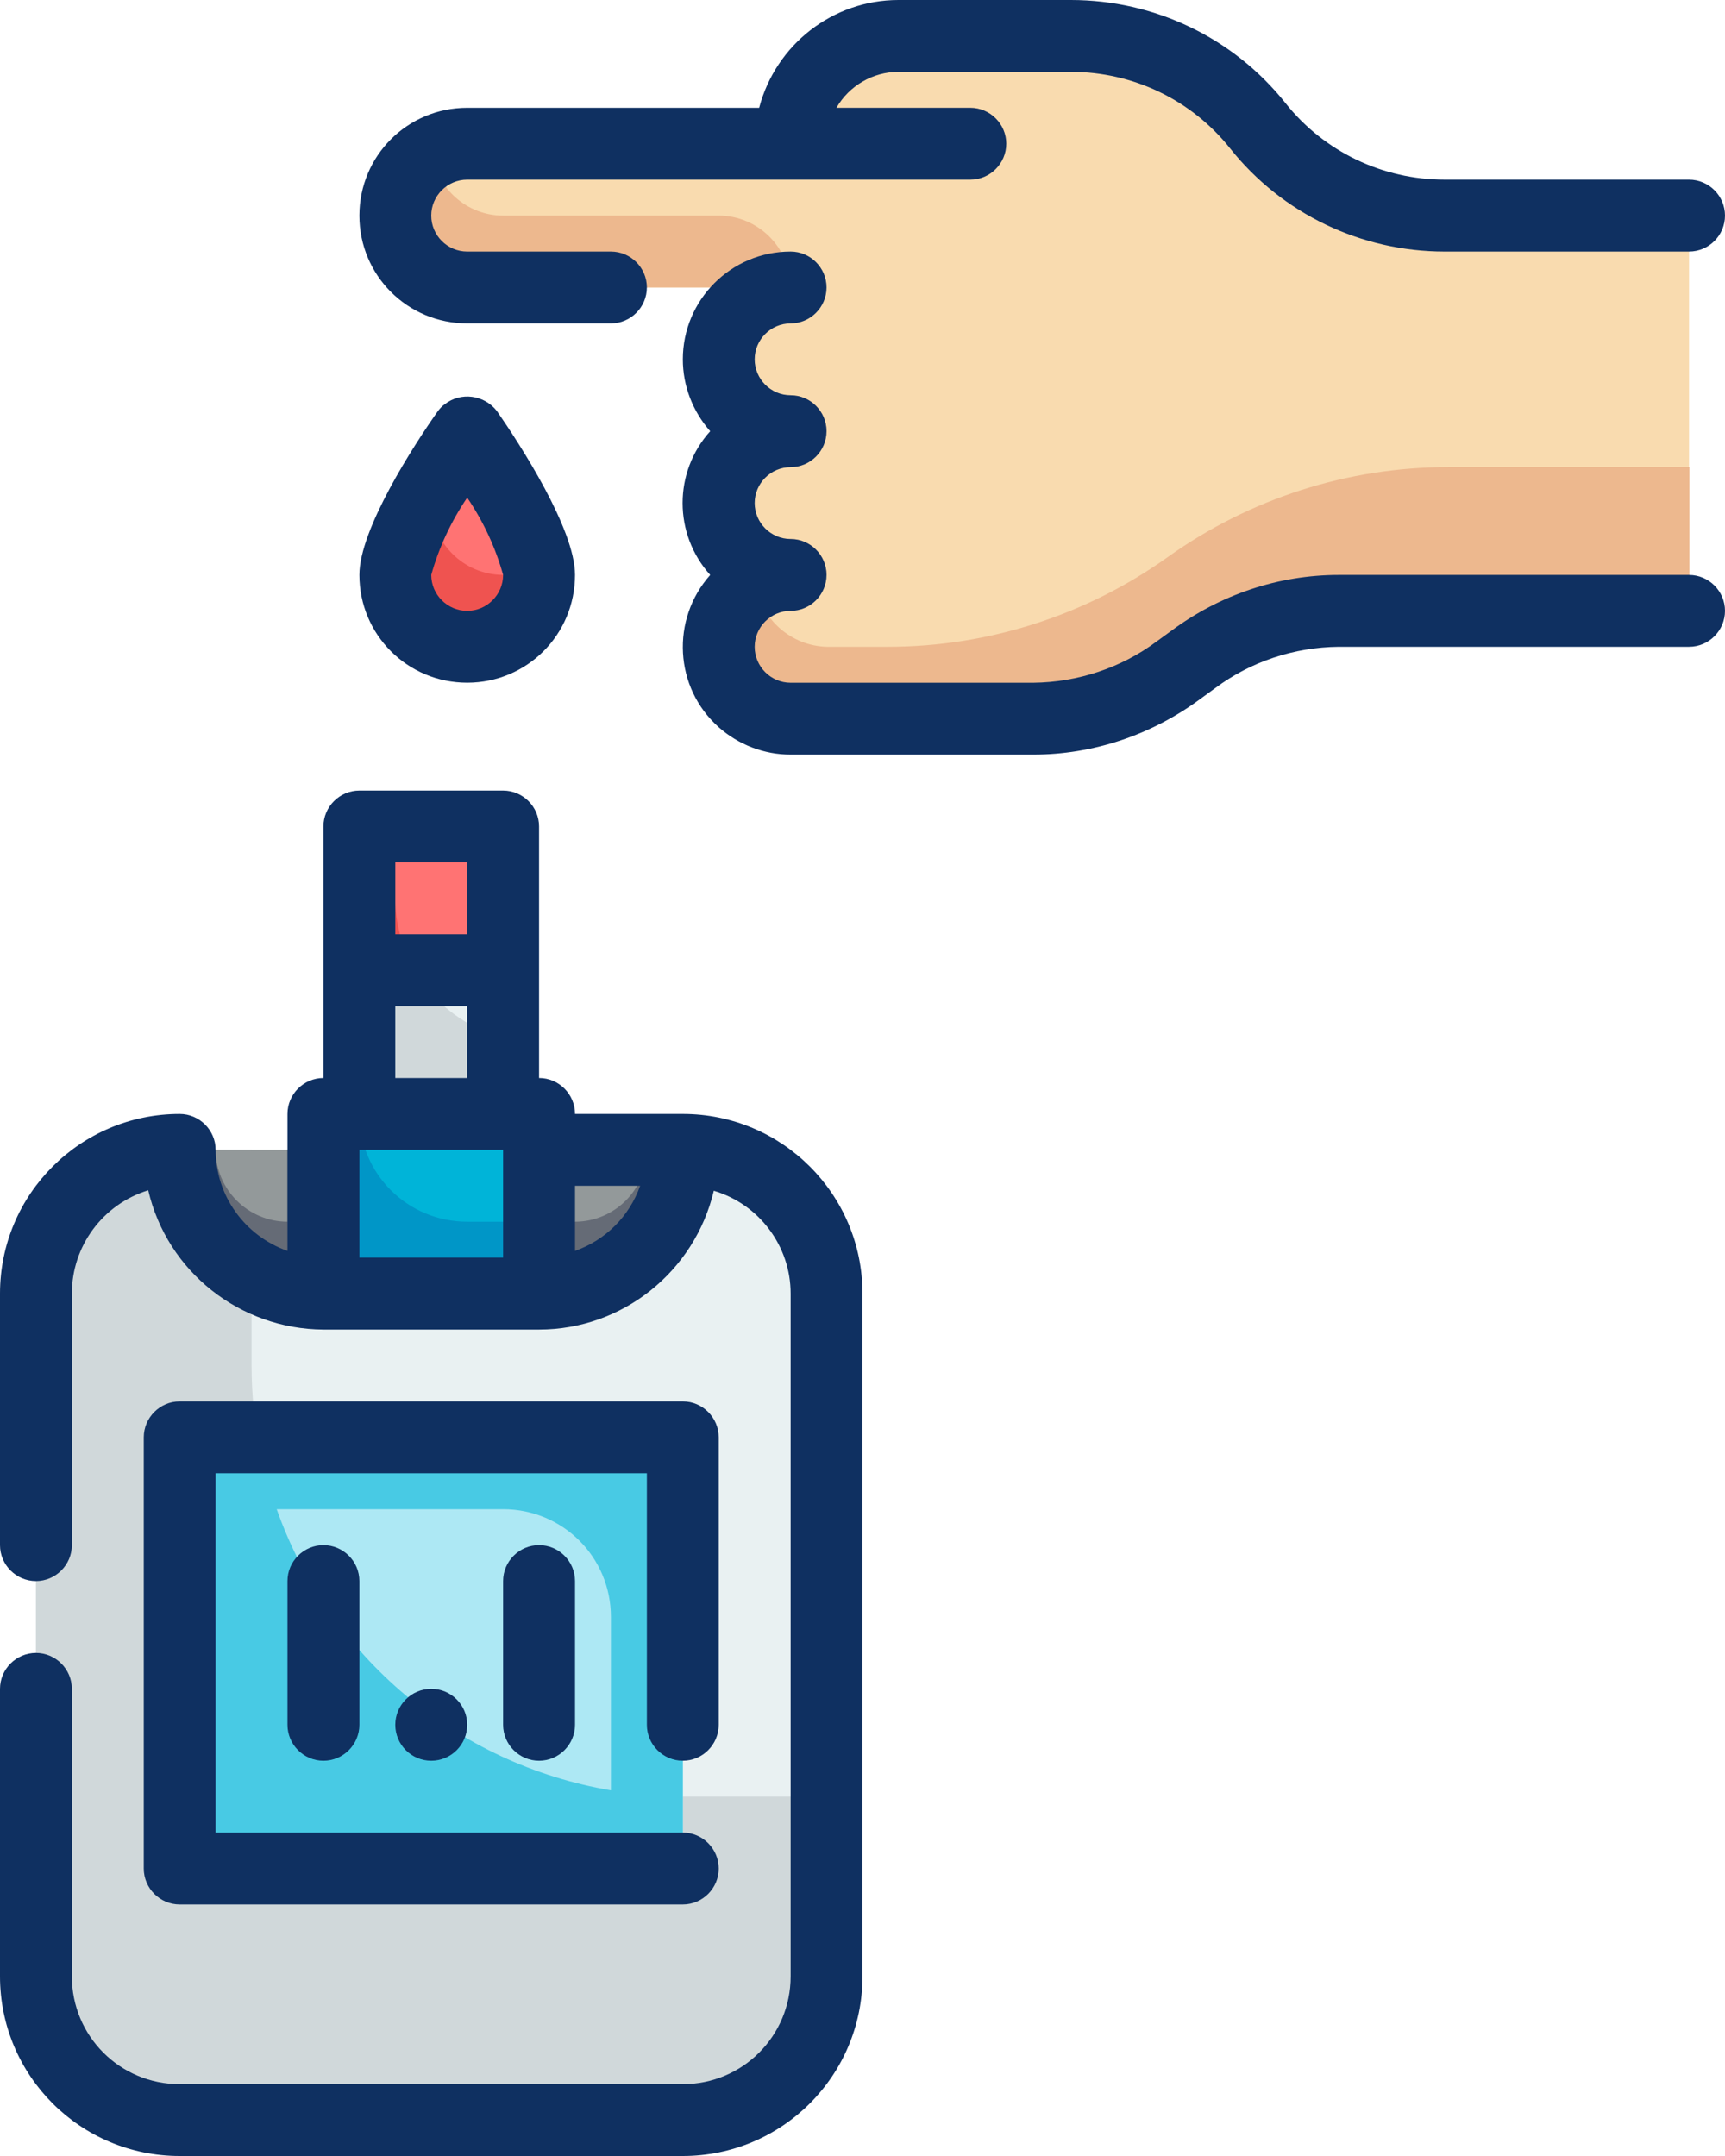 <svg width="32" height="40" viewBox="0 0 32 40" fill="none" xmlns="http://www.w3.org/2000/svg">
<path d="M31.333 11.333H24.833C23.858 11.333 22.917 11.65 22.133 12.233L21.858 12.433C21.083 13.016 20.133 13.333 19.167 13.333H14.667C13.933 13.333 13.333 12.733 13.333 12C13.333 11.266 13.933 10.666 14.667 10.666C13.933 10.666 13.333 10.066 13.333 9.333C13.333 8.6 13.933 8 14.667 8C13.933 8 13.333 7.4 13.333 6.666C13.333 5.933 13.933 5.333 14.667 5.333H8.667C7.933 5.333 7.333 4.733 7.333 4C7.333 3.266 7.933 2.666 8.667 2.666H14.667C14.667 1.558 15.558 0.666 16.667 0.666H19.867C21.217 0.666 22.492 1.283 23.333 2.333C24.175 3.383 25.45 4 26.8 4H31.333V11.333Z" fill="#F9DBAF"/>
<path d="M18.666 2.666C18.666 2.3 18.366 2 18 2H14.791C14.716 2.216 14.675 2.441 14.666 2.666H18.666Z" fill="#EDB88E"/>
<path d="M10 10.666C10 11.4 9.4 12 8.667 12C7.933 12 7.333 11.4 7.333 10.666C7.333 9.933 8.667 8 8.667 8C8.667 8 10 9.933 10 10.666Z" fill="#FF7373"/>
<path d="M26.866 8.666C25 8.666 23.183 9.25 21.666 10.333C20.15 11.416 18.333 12 16.466 12H15.408C14.741 12.016 14.158 11.55 14.025 10.891C14.025 10.875 14.025 10.858 14.025 10.841C13.383 11.2 13.15 12.008 13.508 12.65C13.741 13.075 14.191 13.333 14.675 13.333H19.175C20.15 13.333 21.091 13.016 21.875 12.433L22.15 12.233C22.925 11.65 23.875 11.333 24.841 11.333H31.341V8.666H26.866Z" fill="#EDB88E"/>
<path d="M13.333 4H9.333C8.666 4 8.1 3.5 8.016 2.841C7.375 3.2 7.141 4.008 7.5 4.65C7.733 5.075 8.183 5.341 8.666 5.333H14.666C14.666 4.6 14.066 4 13.333 4Z" fill="#EDB88E"/>
<path d="M9.333 10.666C8.6 10.666 8 10.066 8 9.333C8.008 9.183 8.042 9.033 8.092 8.9C7.725 9.433 7.467 10.033 7.333 10.666C7.333 11.4 7.933 12 8.667 12C9.4 12 10 11.4 10 10.666C10 10.608 9.992 10.55 9.983 10.491C9.783 10.608 9.558 10.666 9.333 10.666Z" fill="#EF5350"/>
<path d="M6.667 15.333H9.333V20.666H6.667V15.333Z" fill="#E9F1F2"/>
<path d="M9.333 19.25V20.666H6.667V15.333H7.333V16.666C7.333 17.883 8.158 18.941 9.333 19.25Z" fill="#D0D8DA"/>
<path d="M3.333 21.333H12.666C14.142 21.333 15.333 22.525 15.333 24V36.666C15.333 38.141 14.142 39.333 12.666 39.333H3.333C1.858 39.333 0.667 38.141 0.667 36.666V24C0.667 22.525 1.858 21.333 3.333 21.333Z" fill="#E9F1F2"/>
<path d="M12.666 33.333C8.25 33.333 4.667 29.75 4.667 25.333V21.333H3.333C1.858 21.333 0.667 22.525 0.667 24V36.666C0.667 38.141 1.858 39.333 3.333 39.333H12.666C14.142 39.333 15.333 38.141 15.333 36.666V33.333H12.666Z" fill="#D0D8DA"/>
<path d="M3.333 21.333H12.667C12.667 22.808 11.475 24 10 24H6C4.525 24 3.333 22.808 3.333 21.333Z" fill="#93999A"/>
<path d="M12 21.333C12 22.066 11.4 22.666 10.667 22.666H9.333V21.333H5.333V22.666C4.6 22.666 4 22.066 4 21.333H3.333C3.333 22.641 4.292 23.758 5.583 23.958C5.717 23.983 5.858 24 6 24H10C11.475 24 12.667 22.808 12.667 21.333H12Z" fill="#656B76"/>
<path d="M6 20.666H10V24H6V20.666Z" fill="#00B4D8"/>
<path d="M3.333 26.666H12.667V34.666H3.333V26.666Z" fill="#ADE8F4"/>
<path d="M6.667 15.333H9.333V18H6.667V15.333Z" fill="#FF7373"/>
<path d="M3.333 26.666V34.666H12.667V26.666H3.333ZM11.333 33.216C8.475 32.733 6.1 30.733 5.133 28H9.333C10.442 28 11.333 28.891 11.333 30V33.216Z" fill="#48CAE4"/>
<path d="M7.333 16.666V15.333H6.667V18H7.691C7.458 17.591 7.333 17.133 7.333 16.666Z" fill="#EF5350"/>
<path d="M8.666 22.666C7.558 22.666 6.666 21.775 6.666 20.666H6V24H10V22.666H8.666Z" fill="#0096C7"/>
<path d="M14.667 7.333C14.058 7.333 13.533 6.917 13.383 6.333C13.35 6.442 13.333 6.55 13.333 6.667C13.333 7.4 13.933 8 14.667 8H15.333C15.333 7.633 15.033 7.333 14.667 7.333Z" fill="#EDB88E"/>
<path d="M14.667 10C14.058 10 13.533 9.583 13.383 9C13.35 9.108 13.333 9.217 13.333 9.333C13.333 10.067 13.933 10.667 14.667 10.667H15.333C15.333 10.3 15.033 10 14.667 10Z" fill="#EDB88E"/>
<path d="M8.667 6H11.333C11.7 6 12 5.7 12 5.333C12 4.967 11.7 4.667 11.333 4.667H8.667C8.3 4.667 8 4.367 8 4C8 3.633 8.3 3.333 8.667 3.333H18C18.367 3.333 18.667 3.033 18.667 2.667C18.667 2.3 18.367 2 18 2H15.517C15.75 1.592 16.192 1.333 16.667 1.333H19.867C21.017 1.333 22.1 1.85 22.817 2.75C23.783 3.967 25.25 4.667 26.8 4.667H31.333C31.7 4.667 32 4.367 32 4C32 3.633 31.7 3.333 31.333 3.333H26.8C25.65 3.333 24.567 2.817 23.85 1.917C22.883 0.7 21.417 0 19.867 0H16.667C15.45 0 14.392 0.825 14.083 2H8.667C7.558 2 6.667 2.892 6.667 4C6.667 5.108 7.558 6 8.667 6Z" fill="#0F3061"/>
<path d="M31.333 10.667H24.833C23.717 10.667 22.633 11.033 21.733 11.7L21.458 11.9C20.8 12.392 19.992 12.658 19.167 12.667H14.667C14.3 12.667 14 12.367 14 12C14 11.633 14.3 11.333 14.667 11.333C15.033 11.333 15.333 11.033 15.333 10.667C15.333 10.3 15.033 10 14.667 10C14.3 10 14 9.7 14 9.333C14 8.967 14.3 8.667 14.667 8.667C15.033 8.667 15.333 8.367 15.333 8C15.333 7.633 15.033 7.333 14.667 7.333C14.3 7.333 14 7.033 14 6.667C14 6.3 14.3 6 14.667 6C15.033 6 15.333 5.7 15.333 5.333C15.333 4.967 15.033 4.667 14.667 4.667C13.558 4.667 12.667 5.567 12.667 6.667C12.667 7.158 12.85 7.633 13.175 8C12.492 8.758 12.492 9.908 13.175 10.667C12.442 11.492 12.508 12.758 13.333 13.492C13.7 13.817 14.175 14 14.667 14H19.167C20.283 14 21.367 13.633 22.267 12.967L22.542 12.767C23.2 12.275 24.008 12.008 24.833 12H31.333C31.7 12 32 11.7 32 11.333C32 10.967 31.7 10.667 31.333 10.667Z" fill="#0F3061"/>
<path d="M8.667 12.666C9.775 12.666 10.667 11.775 10.667 10.666C10.667 9.816 9.65 8.25 9.217 7.625C8.983 7.325 8.55 7.266 8.25 7.5C8.2 7.533 8.158 7.583 8.125 7.625C7.683 8.25 6.667 9.816 6.667 10.666C6.667 11.775 7.558 12.666 8.667 12.666ZM8.667 9.233C8.967 9.675 9.192 10.158 9.333 10.666C9.333 11.033 9.033 11.333 8.667 11.333C8.3 11.333 8 11.033 8 10.666C8.142 10.158 8.367 9.675 8.667 9.233Z" fill="#0F3061"/>
<path d="M12.667 20.667H10.667C10.667 20.3 10.367 20 10 20V15.333C10 14.967 9.7 14.667 9.333 14.667H6.667C6.3 14.667 6 14.967 6 15.333V20C5.633 20 5.333 20.3 5.333 20.667V23.208C4.533 22.925 4 22.175 4 21.333C4 20.967 3.7 20.667 3.333 20.667C1.492 20.667 0 22.158 0 24V28.667C0 29.033 0.3 29.333 0.667 29.333C1.033 29.333 1.333 29.033 1.333 28.667V24C1.333 23.117 1.908 22.342 2.75 22.083C3.1 23.592 4.45 24.658 6 24.667H10C11.542 24.667 12.883 23.6 13.242 22.092C14.083 22.342 14.667 23.117 14.667 24V36.667C14.667 37.775 13.775 38.667 12.667 38.667H3.333C2.225 38.667 1.333 37.775 1.333 36.667V31.333C1.333 30.967 1.033 30.667 0.667 30.667C0.3 30.667 0 30.967 0 31.333V36.667C0 38.508 1.492 40 3.333 40H12.667C14.508 40 16 38.508 16 36.667V24C16 22.158 14.508 20.667 12.667 20.667ZM8.667 16V17.333H7.333V16H8.667ZM7.333 18.667H8.667V20H7.333V18.667ZM6.667 23.333V21.333H9.333V23.333H6.667ZM10.667 23.208V22H11.875C11.675 22.567 11.233 23.008 10.667 23.208Z" fill="#0F3061"/>
<path d="M12.667 32.667C13.033 32.667 13.333 32.367 13.333 32V26.667C13.333 26.3 13.033 26 12.667 26H3.333C2.967 26 2.667 26.3 2.667 26.667V34.667C2.667 35.033 2.967 35.333 3.333 35.333H12.667C13.033 35.333 13.333 35.033 13.333 34.667C13.333 34.3 13.033 34 12.667 34H4V27.333H12V32C12 32.367 12.3 32.667 12.667 32.667Z" fill="#0F3061"/>
<path d="M5.333 29.333V32C5.333 32.367 5.633 32.667 6 32.667C6.367 32.667 6.667 32.367 6.667 32V29.333C6.667 28.967 6.367 28.667 6 28.667C5.633 28.667 5.333 28.967 5.333 29.333Z" fill="#0F3061"/>
<path d="M9.333 29.333V32C9.333 32.367 9.633 32.667 10 32.667C10.367 32.667 10.667 32.367 10.667 32V29.333C10.667 28.967 10.367 28.667 10 28.667C9.633 28.667 9.333 28.967 9.333 29.333Z" fill="#0F3061"/>
<path d="M8 32.667C8.368 32.667 8.667 32.368 8.667 32C8.667 31.632 8.368 31.333 8 31.333C7.632 31.333 7.333 31.632 7.333 32C7.333 32.368 7.632 32.667 8 32.667Z" fill="#0F3061"/>
</svg>
